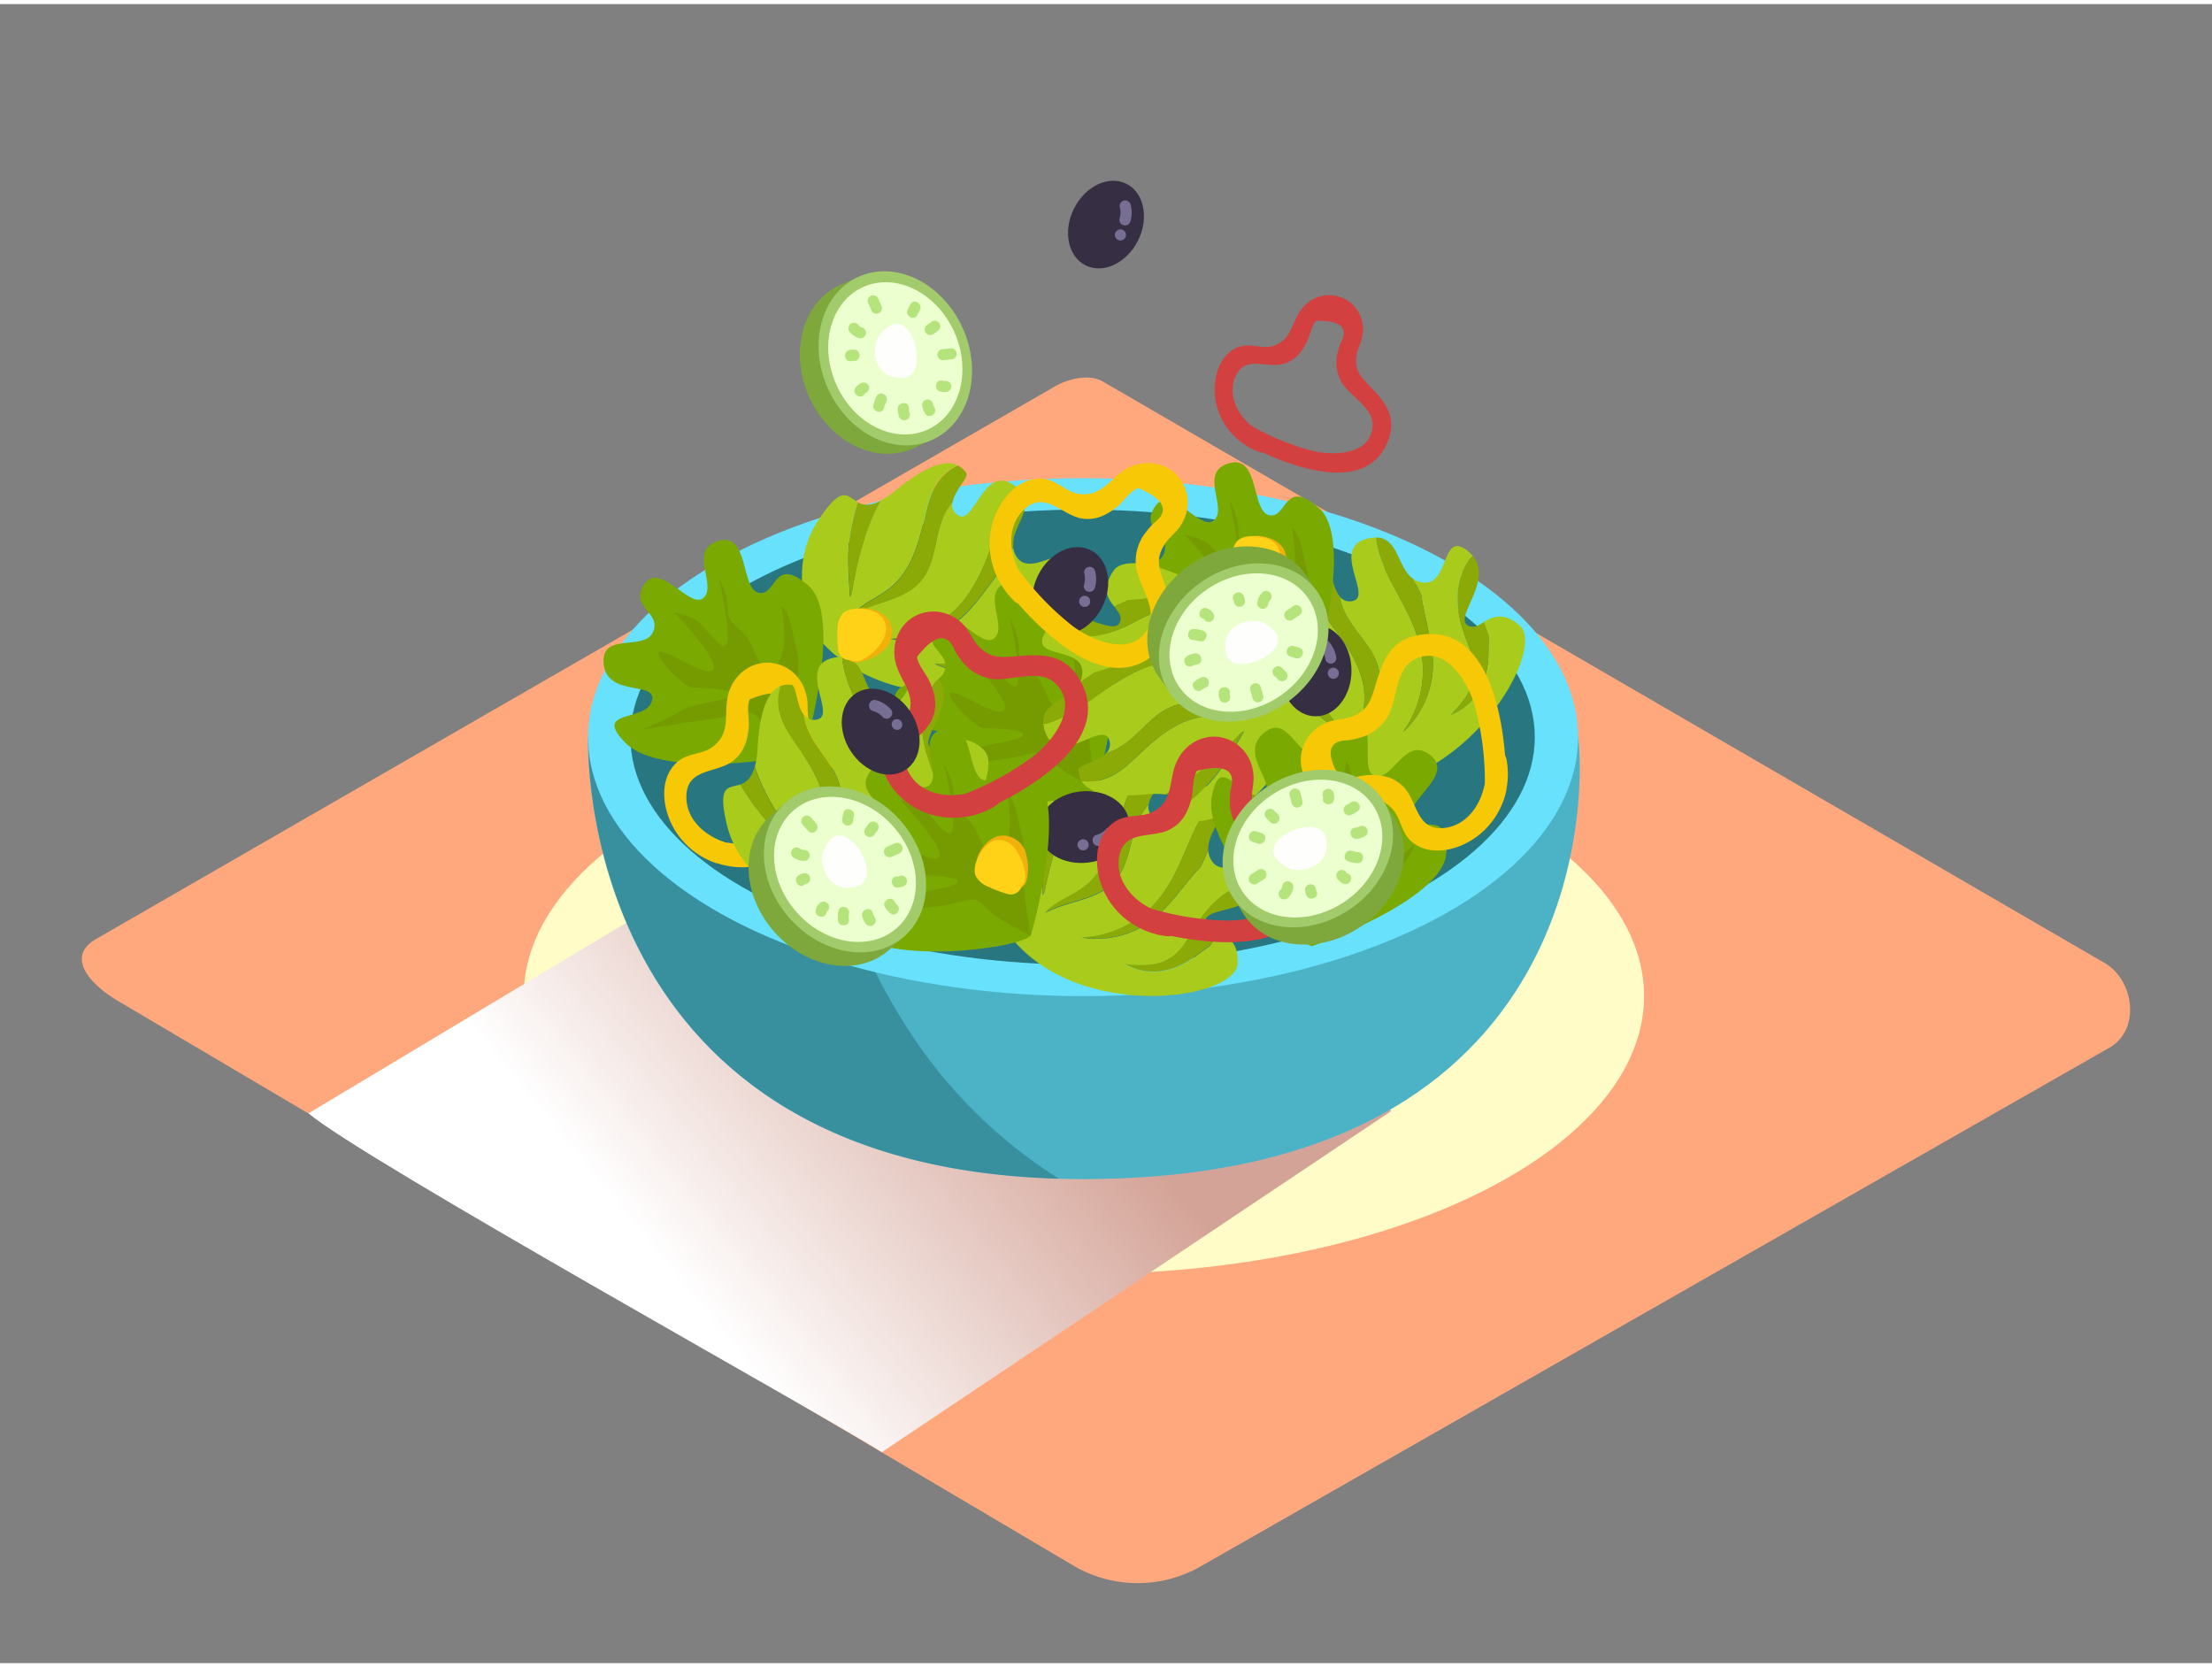 <svg xmlns="http://www.w3.org/2000/svg" xmlns:xlink="http://www.w3.org/1999/xlink" viewBox="0 0 400 300" width="406" height="306" class="illustration styles_illustrationTablet__1DWOa"><rect x="0" y="0" width="400" height="300" fill="#808080" stroke="none"/><defs><linearGradient id="linear-gradient" x1="182.47" y1="176.95" x2="119.91" y2="227.97" gradientUnits="userSpaceOnUse"><stop offset="0" stop-color="#d4a397"></stop><stop offset="1" stop-color="#fff"></stop></linearGradient></defs><title>PP</title><g style="isolation: isolate;"><g id="Layer_2" data-name="Layer 2"><path d="M194.51,282.6,22,180.65c-5.49-3.08-10.2-8.15-4.85-11.46L190.29,69.41c2.6-1.61,6.54-2.66,9.18-1.13L380.54,173.37c5.49,3.19,6.48,12.1,1,15.29L217.25,282.43A22.94,22.94,0,0,1,194.51,282.6Z" fill="#ffa87d"></path><ellipse cx="196" cy="179.4" rx="101.3" ry="50.22" fill="#fffcc7"></ellipse><path d="M154.46,162.26,131.79,155l-76,45.58c9.47,8.15,93.08,54.54,103.67,61.27l92.12-61.68C250.47,197.6,156,164.68,154.46,162.26Z" fill="url(#linear-gradient)" style="mix-blend-mode: multiply;"></path><ellipse cx="158.52" cy="65.58" rx="13.36" ry="16.18" transform="translate(-12.95 70.96) rotate(-24.27)" fill="#7ea83b"></ellipse><polyline points="150.91 51.32 155.73 49.1 169.52 78.31 164.08 80.76" fill="#7ea83b"></polyline><ellipse cx="161.9" cy="64.06" rx="13.36" ry="16.18" transform="translate(-12.02 72.21) rotate(-24.27)" fill="#a2cb6b"></ellipse><ellipse cx="161.9" cy="64.06" rx="11.68" ry="14.15" transform="translate(-12.02 72.21) rotate(-24.27)" fill="#ecffcf"></ellipse><path d="M159.35,54.48l-.58-1.32a1,1,0,0,0-1.37-.36,1,1,0,0,0-.36,1.37l.58,1.32a1,1,0,0,0,1.37.36A1,1,0,0,0,159.35,54.48Z" fill="#b5e47c"></path><path d="M155.86,58.47a1,1,0,0,1-.57-.35,1,1,0,0,0-1.37-.36,1,1,0,0,0-.36,1.37,3.23,3.23,0,0,0,1.77,1.27A1,1,0,0,0,155.86,58.47Z" fill="#b5e47c"></path><path d="M154.44,62.49a2.27,2.27,0,0,0-.93.11c-1.22.4-.7,2.33.53,1.93a.66.66,0,0,1,.4,0,1,1,0,0,0,1-1A1,1,0,0,0,154.44,62.49Z" fill="#b5e47c"></path><path d="M157.14,69.17a1,1,0,0,0-1.23-.7,2.28,2.28,0,0,0-1.26,1c-.61,1.13,1.11,2.14,1.73,1,0-.09.05-.11.05-.12h0A1,1,0,0,0,157.14,69.17Z" fill="#b5e47c"></path><path d="M158.53,70.91a6.74,6.74,0,0,0-.59,1.56c-.3,1.25,1.63,1.79,1.93.53a4.56,4.56,0,0,1,.39-1.08C160.85,70.78,159.12,69.77,158.53,70.91Z" fill="#b5e47c"></path><path d="M164.49,74a2.06,2.06,0,0,1-.13-.89c.08-1.29-1.92-1.28-2,0a3.57,3.57,0,0,0,.2,1.42,1,1,0,0,0,1.23.7A1,1,0,0,0,164.49,74Z" fill="#b5e47c"></path><path d="M169,73a3.26,3.26,0,0,1-.29-.76,1,1,0,0,0-1.93.53,5.47,5.47,0,0,0,.49,1.24C167.87,75.13,169.6,74.12,169,73Z" fill="#b5e47c"></path><path d="M172,68.87a1,1,0,0,0-1.23-.7.75.75,0,0,1-.29-.06c-1.23-.39-1.75,1.54-.53,1.93a2.77,2.77,0,0,0,1.35.06A1,1,0,0,0,172,68.87Z" fill="#b5e47c"></path><path d="M172,62.24l-1.49.16a1,1,0,0,0-1,1,1,1,0,0,0,1,1l1.49-.16a1,1,0,0,0,1-1A1,1,0,0,0,172,62.24Z" fill="#b5e47c"></path><path d="M169.9,57.76a1,1,0,0,0-1.37-.36l-.81.59a1,1,0,0,0-.36,1.37,1,1,0,0,0,1.37.36l.81-.59A1,1,0,0,0,169.9,57.76Z" fill="#b5e47c"></path><path d="M164.62,54.3l-.47.92c-.59,1.14,1.14,2.16,1.73,1l.47-.92C166.93,54.17,165.21,53.16,164.62,54.3Z" fill="#b5e47c"></path><path d="M165.17,60.69c-.52-1.27-1.43-2.76-3-2.86a2.17,2.17,0,0,0-1.83.81l-.14.06a2.07,2.07,0,0,0-.68.66c-1.17.89-1.43,3-1.24,4.24a4.59,4.59,0,0,0,2.93,3.77,2,2,0,0,0,.68.06,4,4,0,0,0,.5.12C166.41,68.14,166.15,63.09,165.17,60.69Z" fill="#fefffd"></path><path d="M106.34,132.56s-3.16,79.91,89.51,79.91c93.28,0,90.67-72.37,89.51-79.91S106.34,132.56,106.34,132.56Z" fill="#68e1fd"></path><path d="M106.34,132.56s-3.16,79.91,89.51,79.91c93.28,0,90.67-72.37,89.51-79.91S106.34,132.56,106.34,132.56Z" fill="#093e3e" opacity="0.29"></path><path d="M164.51,185.86c-10.73-16.36-16.44-35.44-19-54.74-22.8.76-39.13,1.45-39.13,1.45s-3.05,77.36,85.12,79.84A88.47,88.47,0,0,1,164.51,185.86Z" fill="#093e3e" opacity="0.29"></path><ellipse cx="195.85" cy="132.56" rx="89.51" ry="46.83" fill="#68e1fd"></ellipse><ellipse cx="195.77" cy="132.56" rx="81.77" ry="41.15" fill="#093e3e" opacity="0.66"></ellipse><path d="M182,117.11c-4,3.4-8.63,4.38-13,2.18,2.55.19,5.27.17,7.5-1,2.88-1.56,3.93-4.73,5.57-7.32,2.45-3.88,5.71-6.91,10.44-7.33a2.14,2.14,0,0,1,.86.09,5.76,5.76,0,0,0,.1-1c0-6.84-7,1.56-9.71-2.91a3.93,3.93,0,0,1-.55-1.61c-.42,1-.82,2-1.22,3-2.21,2.5-4,5.37-6.33,8a16.66,16.66,0,0,1-14.7,5.67A19,19,0,0,0,176,105.29c3.27-5.35,4.12-11.68,8.13-16.64a2.11,2.11,0,0,1,.54-.47A6.27,6.27,0,0,0,183.36,87c-5.62-4-7.21,7.73-10.25,5.34a2.23,2.23,0,0,1-.88-2.3,12,12,0,0,0-1,1.37c-2.06,3.46-1.81,7.57-3.55,11.1-2.63,5.31-8.89,5.16-13.44,7.87,1.9-2.3,4.66-3.06,7-5.08,3.09-2.67,4.53-6.66,5.49-10.51.8-3.2,1.23-6.64,3.48-9.21a9.56,9.56,0,0,1,2.94-2.2c-1.64-.79-4.81-.66-11.07,4.47a16.09,16.09,0,0,1-2.86,1.94c-2.82,5-4.31,11.26-5.17,16.49a2.08,2.08,0,0,1-.37.9c-.16-3.64-.57-7.28,0-10.91a41.58,41.58,0,0,1,1.43-6.23c-1.94-1.05-2.72-3.16-6.86,2.87-7,10.12-.46,21.51-.46,21.51,12.74,15.67,41.66,10.45,41.64,3.77,0-4-2-4.72-3.73-5.3-.49.78-.95,1.59-1.42,2.4C183.55,115.87,182.81,116.46,182,117.11Z" fill="#a9cb1c"></path><path d="M166.76,94.85c-1,3.85-2.4,7.84-5.49,10.51-2.34,2-5.09,2.78-7,5.08,4.54-2.71,10.81-2.56,13.44-7.87,1.74-3.52,1.5-7.63,3.55-11.1a12,12,0,0,1,1-1.37c.37-2.17,3-4.56,2.48-5.29a4.06,4.06,0,0,0-1.53-1.38,9.56,9.56,0,0,0-2.94,2.2C168,88.21,167.56,91.64,166.76,94.85Z" fill="#8baa07"></path><path d="M176,105.29A19,19,0,0,1,161,114.71a16.66,16.66,0,0,0,14.7-5.67c2.31-2.59,4.11-5.45,6.33-8,.4-1,.8-2,1.22-3-.38-3.46,3.91-6.78,1.34-9.94a2.11,2.11,0,0,0-.54.47C180.07,93.62,179.22,99.95,176,105.29Z" fill="#8baa07"></path><path d="M183.3,111c-.41-2.78,9.06-1.69,10.12-7.35a2.14,2.14,0,0,0-.86-.09c-4.72.41-8,3.45-10.44,7.33-1.64,2.6-2.69,5.76-5.57,7.32-2.23,1.21-4.94,1.23-7.5,1,4.36,2.2,9,1.21,13-2.18.77-.65,1.51-1.24,2.25-1.76.47-.81.93-1.62,1.42-2.4C184.53,112.55,183.48,112.24,183.3,111Z" fill="#8baa07"></path><path d="M153.71,107.23a2.08,2.08,0,0,0,.37-.9c.86-5.22,2.35-11.47,5.17-16.49-2,1-3.2.75-4.13.25a41.58,41.58,0,0,0-1.43,6.23C153.14,99.95,153.55,103.58,153.71,107.23Z" fill="#8baa07"></path><path d="M145.6,134.57s7-23.79.59-29.41-5.71,2-9,1.29-1.68-11-7.26-9.39-.22,8-2.68,10.28-7.81-6.69-10.71-2.45,3.12,5,1.56,8.63-9.59-.15-8.93,5.87,9.82,2.9,8.7,6.69-10.93,1.34-4.69,7.59S142.93,137,145.6,134.57Z" fill="#7aa901"></path><path d="M145.6,134.57s-1.75-9.48-1.35-13.15-.26-4.4-.91-7.9-2-5-2-4.58,1.56,7.78-.89,10.45-3.57-1.65-4.91-4.17-4.14-3.09-3.92-5.74-1.66-5.75-1.66-5.75,2,8.66,1.56,11.49-3.57-2.14-5.13-3.45a11,11,0,0,0-4.46-1.75s8.17,8.48,7.1,10.26-7.55-3.12-9.55-3.12,4.24,6.47,5.8,6.47,7.87.22,7.06,1.34-7,1.34-9.36,2.9a48.34,48.34,0,0,1-7.07,3.35s8.4-1.34,13.12-2,6.53-2.23,8.2,0S145.6,134.57,145.6,134.57Z" fill="#759b00"></path><path d="M269.16,117.21c0,5.27-2.28,9.41-6.78,11.28,1.81-1.82,3.55-3.89,4.08-6.37.69-3.21-1-6.06-1.94-9-1.35-4.38-1.54-8.84,1.22-12.69a2.14,2.14,0,0,1,.63-.59,5.76,5.76,0,0,0-.72-.75c-5.18-4.48-3.39,6.36-8.52,5.48a3.93,3.93,0,0,1-1.58-.63c.47,1,1,1.9,1.45,2.85.46,3.31,1.46,6.54,1.93,10a16.66,16.66,0,0,1-5.24,14.85,19,19,0,0,0,2.54-17.46c-1.93-6-6.2-10.72-7.36-17a2.11,2.11,0,0,1,0-.71,6.27,6.27,0,0,0-1.69.21c-6.67,1.69,1.18,10.5-2.6,11.26a2.23,2.23,0,0,1-2.32-.82,12,12,0,0,0,.41,1.63c1.3,3.82,4.58,6.3,6.12,9.91,2.33,5.45-1.86,10.11-2.75,15.33-.51-2.94.7-5.53.69-8.62,0-4.09-2.11-7.77-4.42-11-1.92-2.69-4.25-5.25-4.74-8.64a9.56,9.56,0,0,1,.24-3.66c-1.67.73-3.63,3.22-3.8,11.32a16.09,16.09,0,0,1-.38,3.44c2,5.4,5.75,10.6,9.16,14.65a2.08,2.08,0,0,1,.44.86c-2.87-2.25-5.9-4.3-8.3-7.08a41.58,41.58,0,0,1-3.8-5.13c-2.06.79-4.17,0-2.28,7.08,3.17,11.86,16,14.34,16,14.34,20.19.51,35-24.87,29.93-29.19-3-2.56-4.89-1.54-6.45-.61.28.88.59,1.76.9,2.64C269.2,115.26,269.17,116.21,269.16,117.21Z" fill="#a9cb1c"></path><path d="M242.31,114.35c2.31,3.23,4.4,6.92,4.42,11,0,3.09-1.2,5.68-.69,8.62.89-5.21,5.08-9.88,2.75-15.33-1.54-3.61-4.83-6.1-6.12-9.91a12,12,0,0,1-.41-1.63c-1.41-1.69-1.5-5.26-2.4-5.32a4.06,4.06,0,0,0-2,.27,9.56,9.56,0,0,0-.24,3.66C238.07,109.1,240.4,111.66,242.31,114.35Z" fill="#8baa07"></path><path d="M256.23,114.16a19,19,0,0,1-2.54,17.46,16.66,16.66,0,0,0,5.24-14.85c-.47-3.44-1.47-6.67-1.93-10-.49-.95-1-1.89-1.45-2.85-2.88-2-2.61-7.38-6.68-7.48a2.11,2.11,0,0,0,0,.71C250,103.44,254.29,108.2,256.23,114.16Z" fill="#8baa07"></path><path d="M265.37,112.31c-2.38-1.49,4.61-8,1-12.47a2.14,2.14,0,0,0-.63.59c-2.75,3.86-2.57,8.31-1.22,12.69.91,2.94,2.63,5.79,1.94,9-.53,2.48-2.28,4.56-4.08,6.37,4.5-1.88,6.74-6,6.78-11.28,0-1,0-1.95.13-2.85-.31-.88-.63-1.76-.9-2.64C267.32,112.36,266.4,113,265.37,112.31Z" fill="#8baa07"></path><path d="M243.24,132.32a2.08,2.08,0,0,0-.44-.86c-3.41-4.05-7.19-9.24-9.16-14.65-.52,2.16-1.5,2.92-2.5,3.3a41.58,41.58,0,0,0,3.8,5.13C237.34,128,240.37,130.07,243.24,132.32Z" fill="#8baa07"></path><path d="M237.92,120.54s7-23.79.59-29.41-5.71,2-9,1.29-1.68-11-7.26-9.39-.22,8-2.68,10.28-7.81-6.69-10.71-2.45,3.12,5,1.56,8.63-9.59-.15-8.93,5.87,9.82,2.9,8.7,6.69-10.93,1.34-4.69,7.59S235.26,123,237.92,120.54Z" fill="#7aa901"></path><path d="M237.92,120.54s-1.75-9.48-1.35-13.15-.26-4.4-.91-7.9-2-5-2-4.58,1.56,7.78-.89,10.45-3.57-1.65-4.91-4.17-4.14-3.09-3.92-5.74-1.66-5.75-1.66-5.75,2,8.66,1.56,11.49-3.57-2.14-5.13-3.45A11,11,0,0,0,214.26,96s8.17,8.48,7.1,10.26-7.55-3.12-9.55-3.12,4.24,6.47,5.8,6.47,7.87.22,7.06,1.34-7,1.34-9.36,2.9a48.34,48.34,0,0,1-7.07,3.35s8.4-1.34,13.12-2,6.53-2.23,8.2,0S237.92,120.54,237.92,120.54Z" fill="#759b00"></path><path d="M216.55,171.94c-4.16,3.25-8.78,4.06-13.05,1.7,2.55.29,5.26.36,7.53-.76,2.94-1.45,4.1-4.58,5.84-7.11,2.59-3.78,6-6.7,10.7-6.94a2.14,2.14,0,0,1,.86.13,5.76,5.76,0,0,0,.14-1c.29-6.84-7.1,1.3-9.59-3.27a3.93,3.93,0,0,1-.49-1.63c-.46,1-.89,1.93-1.33,2.91-2.3,2.42-4.22,5.21-6.62,7.72a16.66,16.66,0,0,1-14.89,5.12,19,19,0,0,0,15.25-8.86c3.47-5.22,4.54-11.52,8.74-16.32a2.11,2.11,0,0,1,.55-.45,6.27,6.27,0,0,0-1.22-1.19c-5.47-4.18-7.49,7.45-10.44,5a2.23,2.23,0,0,1-.8-2.33,12,12,0,0,0-1,1.33c-2.18,3.39-2.09,7.5-4,11-2.82,5.21-9.08,4.83-13.72,7.37,2-2.23,4.77-2.89,7.18-4.82,3.19-2.55,4.78-6.48,5.88-10.3.91-3.17,1.47-6.59,3.82-9.08a9.56,9.56,0,0,1,3-2.09c-1.61-.85-4.78-.84-11.23,4.06a16.09,16.09,0,0,1-2.93,1.83c-3,4.91-4.72,11.09-5.78,16.28a2.08,2.08,0,0,1-.4.88c0-3.65-.3-7.29.39-10.9a41.58,41.58,0,0,1,1.66-6.17c-1.9-1.12-2.6-3.26-7,2.61-7.32,9.85-1.26,21.48-1.26,21.48,12.15,16.13,41.25,12,41.47,5.31.13-4-1.83-4.79-3.53-5.43-.51.76-1,1.56-1.51,2.35C218.11,170.76,217.34,171.32,216.55,171.94Z" fill="#a9cb1c"></path><path d="M202.11,149.13c-1.1,3.82-2.69,7.75-5.88,10.3-2.41,1.93-5.19,2.59-7.18,4.82,4.64-2.54,10.9-2.16,13.72-7.37,1.87-3.46,1.78-7.57,4-11a12,12,0,0,1,1-1.33c.45-2.15,3.19-4.44,2.67-5.19a4.06,4.06,0,0,0-1.48-1.43,9.56,9.56,0,0,0-3,2.09C203.58,142.54,203,146,202.11,149.13Z" fill="#8baa07"></path><path d="M210.9,159.9a19,19,0,0,1-15.25,8.86,16.66,16.66,0,0,0,14.89-5.12c2.4-2.5,4.31-5.3,6.62-7.72.44-1,.87-1.94,1.33-2.91-.25-3.47,4.16-6.63,1.71-9.88a2.11,2.11,0,0,0-.55.45C215.45,148.39,214.37,154.68,210.9,159.9Z" fill="#8baa07"></path><path d="M218,165.92c-.31-2.79,9.12-1.35,10.39-7a2.14,2.14,0,0,0-.86-.13c-4.73.24-8.11,3.15-10.7,6.94-1.74,2.54-2.9,5.66-5.84,7.11-2.27,1.12-5,1-7.53.76,4.27,2.36,8.9,1.54,13.05-1.7.79-.62,1.55-1.18,2.32-1.67.5-.79,1-1.59,1.51-2.35C219.21,167.47,218.17,167.13,218,165.92Z" fill="#8baa07"></path><path d="M188.6,161a2.08,2.08,0,0,0,.4-.88c1.05-5.19,2.77-11.37,5.78-16.28-2,.93-3.22.64-4.14.09a41.58,41.58,0,0,0-1.66,6.17C188.31,153.72,188.58,157.37,188.6,161Z" fill="#8baa07"></path><path d="M198.21,141.87s7-23.79.59-29.41-5.71,2-9,1.29-1.68-11-7.26-9.39-.22,8-2.68,10.28-7.81-6.69-10.71-2.45,3.12,5,1.56,8.63-9.59-.15-8.93,5.87,9.82,2.9,8.7,6.69-10.93,1.34-4.69,7.59S195.54,144.32,198.21,141.87Z" fill="#7aa901"></path><path d="M198.21,141.87s-1.75-9.48-1.35-13.15-.26-4.4-.91-7.9-2-5-2-4.58,1.56,7.78-.89,10.45-3.57-1.65-4.91-4.17-4.14-3.09-3.92-5.74-1.66-5.75-1.66-5.75,2,8.66,1.56,11.49-3.57-2.14-5.13-3.45a11,11,0,0,0-4.46-1.75s8.17,8.48,7.1,10.26-7.55-3.12-9.55-3.12,4.24,6.47,5.8,6.47,7.87.22,7.06,1.34-7,1.34-9.36,2.9a48.34,48.34,0,0,1-7.07,3.35s8.4-1.34,13.12-2,6.53-2.23,8.2,0S198.21,141.87,198.21,141.87Z" fill="#759b00"></path><path d="M206.86,107.54c5.24-.59,9.61,1.15,12,5.39-2-1.58-4.29-3.07-6.81-3.3-3.26-.3-5.89,1.75-8.7,3-4.19,1.86-8.59,2.57-12.75.3a2.14,2.14,0,0,1-.66-.56,5.76,5.76,0,0,0-.66.81c-3.83,5.67,6.72,2.61,6.45,7.81a3.93,3.93,0,0,1-.44,1.64c.89-.58,1.77-1.18,2.66-1.78,3.23-.85,6.32-2.23,9.68-3.1A16.66,16.66,0,0,1,223,121.2a19,19,0,0,0-17.63-.45c-5.69,2.63-9.91,7.42-16,9.32a2.11,2.11,0,0,1-.7.09,6.27,6.27,0,0,0,.41,1.65c2.47,6.43,10.29-2.42,11.49,1.25a2.23,2.23,0,0,1-.54,2.4,12,12,0,0,0,1.57-.6c3.63-1.74,5.71-5.29,9.12-7.25,5.14-3,10.26.65,15.55.91-2.86.86-5.58,0-8.64.34-4.05.5-7.47,3-10.41,5.69-2.44,2.22-4.71,4.84-8,5.73a9.56,9.56,0,0,1-3.66.2c.93,1.57,3.63,3.22,11.69,2.43a16.09,16.09,0,0,1,3.46,0c5.13-2.6,9.84-7,13.46-10.84a2.08,2.08,0,0,1,.81-.54c-1.89,3.12-3.57,6.37-6,9.08a41.58,41.58,0,0,1-4.64,4.38c1,2,.51,4.14,7.3,1.43,11.4-4.55,12.33-17.63,12.33-17.63C232,108.64,205,96.92,201.34,102.49c-2.19,3.3-1,5,.16,6.47.84-.38,1.67-.8,2.51-1.21C204.92,107.73,205.86,107.65,206.86,107.54Z" fill="#a9cb1c"></path><path d="M207.21,134.54c2.94-2.67,6.35-5.19,10.41-5.69,3.06-.38,5.78.52,8.64-.34-5.28-.27-10.41-3.87-15.55-.91-3.41,2-5.48,5.51-9.12,7.25a12,12,0,0,1-1.57.6c-1.51,1.6-5,2.11-5,3a4.06,4.06,0,0,0,.51,2,9.56,9.56,0,0,0,3.66-.2C202.5,139.38,204.76,136.76,207.21,134.54Z" fill="#8baa07"></path><path d="M205.37,120.75a19,19,0,0,1,17.63.45,16.66,16.66,0,0,0-15.37-3.45c-3.36.87-6.45,2.25-9.68,3.1-.88.6-1.76,1.2-2.66,1.78-1.61,3.09-7,3.47-6.63,7.52a2.11,2.11,0,0,0,.7-.09C195.46,128.17,199.67,123.38,205.37,120.75Z" fill="#8baa07"></path><path d="M202.45,111.88c-1.2,2.54-8.47-3.63-12.5.49a2.14,2.14,0,0,0,.66.56c4.16,2.28,8.56,1.56,12.75-.3,2.81-1.25,5.44-3.3,8.7-3,2.52.23,4.79,1.72,6.81,3.3-2.4-4.25-6.77-6-12-5.39-1,.11-1.94.19-2.85.21-.84.41-1.68.83-2.51,1.21C202.26,110,203,110.79,202.45,111.88Z" fill="#8baa07"></path><path d="M224.94,131.49a2.08,2.08,0,0,0-.81.54c-3.62,3.87-8.32,8.23-13.46,10.84,2.21.26,3.08,1.15,3.57,2.09a41.58,41.58,0,0,0,4.64-4.38C221.36,137.86,223,134.61,224.94,131.49Z" fill="#8baa07"></path><path d="M237.26,170.35s23.42-8.15,24.26-16.63-4.92-3.51-6.27-6.53,7.93-7.75,3.41-11.37-6.67,4.5-9.92,3.8.9-10.25-4.24-10.14-2.24,5.44-6.11,6.29-5.46-7.89-10-3.84,3.35,9.67-.38,11-7.45-8.11-8.9.6S233.71,169.61,237.26,170.35Z" fill="#7aa901"></path><path d="M237.26,170.35s6.69-6.94,9.91-8.75,3.43-2.77,5.89-5.34,2.9-4.52,2.57-4.28-5.42,5.79-9,5.36-.74-3.86.54-6.42.11-5.17,2.39-6.53,3.71-4.69,3.71-4.69-5.87,6.67-8.44,8-.33-4.15-.18-6.18a11,11,0,0,0-1.17-4.65s-2.14,11.58-4.22,11.75-1.85-8-3-9.59-2.79,7.21-1.89,8.48,4.4,6.53,3,6.52-5.15-4.9-7.81-5.93a48.34,48.34,0,0,1-6.84-3.8s6,6.05,9.27,9.51,5.62,4,4.77,6.67S237.26,170.35,237.26,170.35Z" fill="#759b00"></path><ellipse cx="237.92" cy="120.54" rx="6.47" ry="8.25" fill="#362f44"></ellipse><path d="M241.61,118a5.54,5.54,0,0,0-1.35-2.74,1,1,0,1,0-1.41,1.41,3.64,3.64,0,0,1,.84,1.86,1,1,0,0,0,1.23.7A1,1,0,0,0,241.61,118Z" fill="#776f93"></path><path d="M241.11,120a1,1,0,0,0,0,2A1,1,0,0,0,241.11,120Z" fill="#776f93"></path><ellipse cx="196" cy="148.81" rx="8.25" ry="6.47" transform="translate(-16.09 24) rotate(-6.73)" fill="#362f44"></ellipse><path d="M198.95,152.16a5.54,5.54,0,0,0,2.56-1.66,1,1,0,0,0-1.57-1.24,3.64,3.64,0,0,1-1.75,1,1,1,0,0,0-.55,1.3A1,1,0,0,0,198.95,152.16Z" fill="#776f93"></path><path d="M196.86,151.91a1,1,0,0,0-2,.23A1,1,0,0,0,196.86,151.91Z" fill="#776f93"></path><ellipse cx="193.53" cy="106.12" rx="8.25" ry="6.47" transform="translate(11.84 231.43) rotate(-63.33)" fill="#362f44"></ellipse><path d="M198,105.5a5.54,5.54,0,0,0,0-3.06,1,1,0,1,0-1.9.63,3.64,3.64,0,0,1-.09,2,1,1,0,0,0,.79,1.18A1,1,0,0,0,198,105.5Z" fill="#776f93"></path><path d="M196.59,107.11a1,1,0,0,0-.9,1.79A1,1,0,0,0,196.59,107.11Z" fill="#776f93"></path><path d="M159.26,142.83c-.38-4.95-4.09-6.78-8.12-8.58-2.57-1.15-4.24-2-4.92-5-.32-1.44,0-3-.45-4.42a7.41,7.41,0,0,0-3.89-5c-4.24-2.07-8.89.42-10.15,4.84-1,3.52.67,7.06-2.94,9.7-1.83,1.34-4.5,1.06-6.33,2.69-3.45,3.07-2.64,8.58-.51,12.17a14,14,0,0,0,7.58,6.12l.14,0a14.63,14.63,0,0,0,5.22.73,2.08,2.08,0,0,0,.73-.17C145.73,156.42,160.18,154.81,159.26,142.83Zm-13.63,8.77a51.55,51.55,0,0,1-14.4,0c-3.78-1.16-7.23-4.23-7.11-8.43.15-5,5.37-4.07,8.27-6.2,2.11-1.55,2.79-3.72,3-6.23.14-1.54-.43-3.62.18-5q7.18-3,6.53,2.36a13,13,0,0,0,.15,1.93,8.49,8.49,0,0,0,3,5.64c2.84,2.28,8.56,2.47,9.81,6.41C156.92,147.83,149.83,150.88,145.63,151.6Z" fill="#f7c806"></path><path d="M172,139.51c-.22,5.27-2.59,9.32-7.16,11.05,1.87-1.75,3.68-3.77,4.3-6.23.8-3.18-.83-6.09-1.64-9.06-1.2-4.42-1.24-8.88,1.64-12.65a2.14,2.14,0,0,1,.65-.57,5.76,5.76,0,0,0-.7-.78c-5-4.65-3.61,6.25-8.7,5.19a3.93,3.93,0,0,1-1.56-.69c.44,1,.9,1.93,1.35,2.89.35,3.32,1.24,6.59,1.6,10A16.66,16.66,0,0,1,156,153.39,19,19,0,0,0,159.14,136c-1.73-6-5.83-10.92-6.78-17.23a2.11,2.11,0,0,1,0-.71,6.27,6.27,0,0,0-1.69.16c-6.73,1.46.83,10.53-3,11.17a2.23,2.23,0,0,1-2.29-.9,12,12,0,0,0,.36,1.64c1.17,3.86,4.36,6.45,5.78,10.11,2.14,5.53-2.2,10-3.26,15.23-.41-3,.89-5.51,1-8.59.12-4.08-1.85-7.84-4-11.15-1.82-2.75-4.07-5.39-4.45-8.79a9.56,9.56,0,0,1,.36-3.65c-1.69.68-3.73,3.1-4.17,11.18a16.09,16.09,0,0,1-.5,3.42c1.79,5.47,5.4,10.78,8.67,14.95a2.08,2.08,0,0,1,.41.88c-2.79-2.34-5.75-4.5-8.06-7.35a41.58,41.58,0,0,1-3.63-5.26c-2.09.72-4.17-.13-2.52,7,2.77,12,15.56,14.87,15.56,14.87,20.16,1.18,35.84-23.68,30.9-28.17-2.93-2.66-4.84-1.71-6.42-.83.25.89.54,1.77.82,2.67C172.07,137.56,172,138.51,172,139.51Z" fill="#a9cb1c"></path><path d="M145.23,135.75c2.2,3.31,4.16,7.07,4,11.15-.09,3.09-1.39,5.63-1,8.59,1.07-5.18,5.41-9.7,3.26-15.23-1.42-3.66-4.62-6.26-5.78-10.11a12,12,0,0,1-.36-1.64c-1.35-1.74-1.32-5.31-2.22-5.4a4.06,4.06,0,0,0-2,.2,9.56,9.56,0,0,0-.36,3.65C141.16,130.36,143.4,133,145.23,135.75Z" fill="#8baa07"></path><path d="M159.14,136A19,19,0,0,1,156,153.39a16.66,16.66,0,0,0,5.74-14.67c-.35-3.45-1.24-6.72-1.6-10-.46-1-.92-1.92-1.35-2.89-2.81-2.06-2.36-7.46-6.43-7.7a2.11,2.11,0,0,0,0,.71C153.31,125.11,157.41,130,159.14,136Z" fill="#8baa07"></path><path d="M168.34,134.49c-2.32-1.57,4.87-7.82,1.41-12.43a2.14,2.14,0,0,0-.65.57c-2.88,3.76-2.85,8.22-1.64,12.65.81,3,2.43,5.87,1.64,9.06-.61,2.46-2.43,4.48-4.3,6.23,4.56-1.73,6.94-5.78,7.16-11.05,0-1,.11-1.95.22-2.85-.28-.89-.57-1.78-.82-2.67C170.28,134.6,169.35,135.17,168.34,134.49Z" fill="#8baa07"></path><path d="M145.55,153.74a2.08,2.08,0,0,0-.41-.88c-3.27-4.16-6.87-9.48-8.67-14.95-.6,2.14-1.6,2.87-2.61,3.21a41.58,41.58,0,0,0,3.63,5.26C139.79,149.24,142.75,151.39,145.55,153.74Z" fill="#8baa07"></path><path d="M186.4,168.46s7-23.79.59-29.41-5.71,2-9,1.29-1.68-11-7.26-9.39-.22,8-2.68,10.28-7.81-6.69-10.71-2.45,3.12,5,1.56,8.63-9.59-.15-8.93,5.87,9.82,2.9,8.7,6.69-10.93,1.34-4.69,7.59S183.74,170.92,186.4,168.46Z" fill="#7aa901"></path><path d="M186.4,168.46s-1.75-9.48-1.35-13.15-.26-4.4-.91-7.9-2-5-2-4.58,1.56,7.78-.89,10.45-3.57-1.65-4.91-4.17-4.14-3.09-3.92-5.74-1.66-5.75-1.66-5.75,2,8.66,1.56,11.49-3.57-2.14-5.13-3.45a11,11,0,0,0-4.46-1.75s8.17,8.48,7.1,10.26-7.55-3.12-9.55-3.12,4.24,6.47,5.8,6.47,7.87.22,7.06,1.34-7,1.34-9.36,2.9a48.34,48.34,0,0,1-7.07,3.35s8.4-1.34,13.12-2,6.53-2.23,8.2,0S186.4,168.46,186.4,168.46Z" fill="#759b00"></path><path d="M256.12,114.19c-4.86,1-6.19,4.94-7.45,9.17-.81,2.7-1.42,4.47-4.34,5.53-1.39.5-3,.44-4.32,1a7.41,7.41,0,0,0-4.4,4.51c-1.49,4.47,1.58,8.76,6.12,9.43,3.62.54,6.91-1.58,10,1.65,1.57,1.64,1.63,4.32,3.49,5.93,3.49,3,8.85,1.5,12.13-1.09a14,14,0,0,0,5.08-8.31s0-.09,0-.14a14.63,14.63,0,0,0,0-5.27,2.08,2.08,0,0,0-.26-.71C271.36,125.82,267.88,111.71,256.12,114.19Zm10.47,12.37a51.55,51.55,0,0,1,1.92,14.28c-.66,3.9-3.25,7.72-7.43,8.15-4.95.5-4.74-4.79-7.23-7.39-1.81-1.89-4-2.28-6.56-2.17-1.54.07-3.53.9-5,.47q-3.93-6.73,1.49-6.78a13,13,0,0,0,1.9-.4,8.49,8.49,0,0,0,5.2-3.75c1.89-3.11,1.33-8.81,5.08-10.56C261.38,115.85,265.34,122.48,266.59,126.56Z" fill="#f7c806"></path><path d="M209.94,116.36c3.3-3.71,2-7.65.55-11.81-1-2.65-1.51-4.44.21-7,.82-1.23,2.12-2.1,2.87-3.39a7.41,7.41,0,0,0,.87-6.24c-1.45-4.49-6.47-6.11-10.53-4-3.23,1.72-4.62,5.38-9,4.61-2.24-.39-3.88-2.51-6.33-2.7-4.6-.36-8,4.05-9.12,8.08a14,14,0,0,0,.85,9.7l.06.13a14.63,14.63,0,0,0,3.1,4.26,2.08,2.08,0,0,0,.63.41C190.77,116,201.95,125.33,209.94,116.36Zm-15.77-3.74a51.55,51.55,0,0,1-10-10.35c-1.79-3.53-2-8.14,1.15-11C189,88,192,92.34,195.51,93c2.58.45,4.61-.57,6.57-2.15,1.2-1,2.31-2.82,3.75-3.35q7.16,3.08,2.83,6.34a13,13,0,0,0-1.28,1.45,8.49,8.49,0,0,0-2,6.1c.33,3.63,4.16,7.88,2.18,11.52C204.72,118.14,197.61,115.15,194.18,112.61Z" fill="#f7c806"></path><path d="M237.19,159.18c.39-4.95-3-7.33-6.7-9.74-2.36-1.54-3.88-2.62-4.08-5.73-.09-1.47.42-3,.24-4.44a7.41,7.41,0,0,0-3.08-5.5c-3.87-2.7-8.85-1-10.78,3.21-1.54,3.32-.43,7.08-4.41,9.13-2,1-4.61.35-6.67,1.67-3.88,2.49-3.94,8.07-2.39,11.95a14,14,0,0,0,6.54,7.22l.13.07a14.63,14.63,0,0,0,5,1.53,2.08,2.08,0,0,0,.75-.05C221.72,170.5,236.24,171.16,237.19,159.18Zm-14.83,6.55a51.55,51.55,0,0,1-14.24-2.19c-3.56-1.73-6.49-5.3-5.72-9.43.91-4.89,5.94-3.19,9.13-4.85,2.33-1.2,3.33-3.24,3.94-5.68.37-1.5.14-3.64,1-4.94q7.56-1.87,6.08,3.34a13,13,0,0,0-.15,1.93,8.49,8.49,0,0,0,2.13,6c2.45,2.69,8.08,3.77,8.7,7.86C234.11,163.75,226.63,165.67,222.37,165.72Z" fill="#d34040"></path><path d="M194.82,121.5c-2.74-4.14-6.87-3.94-11.27-3.56-2.81.24-4.68.32-6.74-2-1-1.11-1.49-2.58-2.54-3.65a7.41,7.41,0,0,0-5.81-2.44c-4.71.25-7.57,4.69-6.52,9.16.83,3.57,4,5.84,2.14,9.91-.95,2.06-3.42,3.11-4.23,5.42-1.53,4.35,1.86,8.78,5.47,10.89a14,14,0,0,0,9.6,1.67l.14,0A14.63,14.63,0,0,0,180,145a2.08,2.08,0,0,0,.56-.5C189.59,139.94,201.44,131.52,194.82,121.5Zm-7.66,14.28a51.55,51.55,0,0,1-12.57,7c-3.87.82-8.37-.18-10.31-3.92-2.29-4.42,2.71-6.17,4.22-9.44,1.09-2.38.63-4.6-.39-6.9-.63-1.41-2.13-3-2.28-4.49q4.81-6.13,6.85-1.11a13,13,0,0,0,1.07,1.61,8.49,8.49,0,0,0,5.4,3.46c3.59.61,8.69-2,11.69.84C195.2,127,190.49,133.11,187.16,135.78Z" fill="#d34040"></path><ellipse cx="159.25" cy="131.57" rx="6.47" ry="8.25" transform="translate(-45.84 106.91) rotate(-32.71)" fill="#362f44"></ellipse><path d="M161,127.44a5.54,5.54,0,0,0-2.62-1.58,1,1,0,1,0-.43,2,3.64,3.64,0,0,1,1.71,1.11,1,1,0,0,0,1.41-.08A1,1,0,0,0,161,127.44Z" fill="#776f93"></path><path d="M161.66,129.43a1,1,0,0,0,1.08,1.68A1,1,0,0,0,161.66,129.43Z" fill="#776f93"></path><path d="M222.51,117.87c-1.25-1.23-4.08-2.12-5.77-1.23-1,.53-1.39,2.09-1.77,3.09a19.36,19.36,0,0,0-.89,3.25,2.06,2.06,0,0,0,1.32,2.5,1.75,1.75,0,0,0,.31.06,1.32,1.32,0,0,0,.42.34,2.66,2.66,0,0,0,.52.16h0l0,0,.1,0,.07,0a1.64,1.64,0,0,0,.7,0,9.1,9.1,0,0,0,4.3-1.92C223.74,122.89,224.27,119.6,222.51,117.87Z" fill="#f2b00a"></path><path d="M220.66,117c-1.56-.81-4.7-1.1-6,.24a4.37,4.37,0,0,0-.91,3,19.36,19.36,0,0,0,.11,3.37,2.06,2.06,0,0,0,2,2,1.75,1.75,0,0,0,.31,0,1.32,1.32,0,0,0,.5.2,2.66,2.66,0,0,0,.54,0h.22a1.64,1.64,0,0,0,.68-.17,9.1,9.1,0,0,0,3.54-3.11C223,120.69,222.85,118.14,220.66,117Z" fill="#ffd217"></path><path d="M180,150.62c-1.62.68-3.53,3-3.36,4.85.1,1.13,1.4,2.09,2.18,2.82a19.36,19.36,0,0,0,2.66,2.07,2.06,2.06,0,0,0,2.82-.25,1.75,1.75,0,0,0,.17-.26,1.32,1.32,0,0,0,.47-.26,2.66,2.66,0,0,0,.35-.41h0l0,0,.06-.08,0-.06a1.64,1.64,0,0,0,.3-.63,9.1,9.1,0,0,0-.12-4.7C185.15,151.42,182.32,149.67,180,150.62Z" fill="#f2b00a"></path><path d="M178.54,152c-1.35,1.13-2.82,3.91-2.1,5.67a4.37,4.37,0,0,0,2.44,2,19.36,19.36,0,0,0,3.15,1.19,2.06,2.06,0,0,0,2.62-1.08,1.75,1.75,0,0,0,.09-.3,1.32,1.32,0,0,0,.37-.38,2.66,2.66,0,0,0,.21-.5h0l0,0s0-.06,0-.09l0-.07a1.64,1.64,0,0,0,.1-.7,9.1,9.1,0,0,0-1.51-4.46C182.84,151.25,180.43,150.42,178.54,152Z" fill="#ffd217"></path><path d="M248.28,149.74c-1.25-1.23-4.08-2.12-5.77-1.23-1,.53-1.39,2.09-1.77,3.09a19.36,19.36,0,0,0-.89,3.25,2.06,2.06,0,0,0,1.32,2.5,1.75,1.75,0,0,0,.31.06,1.32,1.32,0,0,0,.42.34,2.66,2.66,0,0,0,.52.16h0l0,0,.1,0,.07,0a1.64,1.64,0,0,0,.7,0,9.1,9.1,0,0,0,4.3-1.92C249.5,154.76,250,151.48,248.28,149.74Z" fill="#f2b00a"></path><path d="M246.43,148.88c-1.56-.81-4.7-1.1-6,.24a4.37,4.37,0,0,0-.91,3,19.36,19.36,0,0,0,.11,3.37,2.06,2.06,0,0,0,2,2,1.75,1.75,0,0,0,.31,0,1.32,1.32,0,0,0,.5.2,2.66,2.66,0,0,0,.54,0h.22a1.64,1.64,0,0,0,.68-.17,9.1,9.1,0,0,0,3.54-3.11C248.78,152.57,248.61,150,246.43,148.88Z" fill="#ffd217"></path><path d="M231.54,97.76c-1.25-1.23-4.08-2.12-5.77-1.23-1,.53-1.39,2.09-1.77,3.09a19.36,19.36,0,0,0-.89,3.25,2.06,2.06,0,0,0,1.32,2.5,1.75,1.75,0,0,0,.31.06,1.32,1.32,0,0,0,.42.34,2.66,2.66,0,0,0,.52.16h0l0,0,.1,0,.07,0a1.64,1.64,0,0,0,.7,0,9.1,9.1,0,0,0,4.3-1.92C232.76,102.77,233.29,99.49,231.54,97.76Z" fill="#f2b00a"></path><path d="M229.69,96.89c-1.56-.81-4.7-1.1-6,.24a4.37,4.37,0,0,0-.91,3,19.36,19.36,0,0,0,.11,3.37,2.06,2.06,0,0,0,2,2,1.75,1.75,0,0,0,.31,0,1.32,1.32,0,0,0,.5.2,2.66,2.66,0,0,0,.54,0h.22a1.64,1.64,0,0,0,.68-.17,9.1,9.1,0,0,0,3.54-3.11C232,100.58,231.87,98,229.69,96.89Z" fill="#ffd217"></path><path d="M160.21,110.82c-1.25-1.23-4.08-2.12-5.77-1.23-1,.53-1.39,2.09-1.77,3.09a19.36,19.36,0,0,0-.89,3.25,2.06,2.06,0,0,0,1.32,2.5,1.75,1.75,0,0,0,.31.06,1.32,1.32,0,0,0,.42.34,2.66,2.66,0,0,0,.52.16h0l0,0,.1,0,.07,0a1.64,1.64,0,0,0,.7,0,9.1,9.1,0,0,0,4.3-1.92C161.44,115.83,162,112.55,160.21,110.82Z" fill="#f2b00a"></path><path d="M158.36,110c-1.56-.81-4.7-1.1-6,.24a4.37,4.37,0,0,0-.91,3,19.36,19.36,0,0,0,.11,3.37,2.06,2.06,0,0,0,2,2,1.75,1.75,0,0,0,.31,0,1.32,1.32,0,0,0,.5.2,2.66,2.66,0,0,0,.54,0h.22a1.64,1.64,0,0,0,.68-.17,9.1,9.1,0,0,0,3.54-3.11C160.71,113.64,160.55,111.09,158.36,110Z" fill="#ffd217"></path><ellipse cx="150.03" cy="158.93" rx="13.36" ry="16.18" transform="translate(-67.68 139.73) rotate(-41.61)" fill="#7ea83b"></ellipse><polyline points="138.51 147.58 142.45 144.03 164.32 167.8 159.86 171.76" fill="#7ea83b"></polyline><ellipse cx="152.8" cy="156.47" rx="13.36" ry="16.18" transform="translate(-65.35 140.95) rotate(-41.61)" fill="#a2cb6b"></ellipse><ellipse cx="152.8" cy="156.47" rx="11.68" ry="14.15" transform="translate(-65.35 140.95) rotate(-41.61)" fill="#ecffcf"></ellipse><path d="M147.51,148.08l-.94-1.09a1,1,0,0,0-1.41.07,1,1,0,0,0,.07,1.41l.94,1.09a1,1,0,0,0,1.41-.07A1,1,0,0,0,147.51,148.08Z" fill="#b5e47c"></path><path d="M145.37,152.93a1,1,0,0,1-.65-.17,1,1,0,0,0-1.41.07,1,1,0,0,0,.07,1.41,3.23,3.23,0,0,0,2.06.69A1,1,0,0,0,145.37,152.93Z" fill="#b5e47c"></path><path d="M145.21,157.2a2.27,2.27,0,0,0-.85.38c-1,.75,0,2.43,1.08,1.68a.66.66,0,0,1,.37-.16,1,1,0,0,0,.66-1.25A1,1,0,0,0,145.21,157.2Z" fill="#b5e47c"></path><path d="M149.77,162.76a1,1,0,0,0-1.38-.3,2.28,2.28,0,0,0-.89,1.37c-.25,1.26,1.7,1.71,1.95.45,0-.1,0-.12,0-.13h0A1,1,0,0,0,149.77,162.76Z" fill="#b5e47c"></path><path d="M151.62,164a6.74,6.74,0,0,0-.1,1.67c.09,1.28,2.09,1.22,2-.07a4.56,4.56,0,0,1,0-1.15C153.79,163.2,151.85,162.75,151.62,164Z" fill="#b5e47c"></path><path d="M158.21,165.15a2.06,2.06,0,0,1-.39-.81c-.31-1.25-2.21-.65-1.91.6a3.57,3.57,0,0,0,.61,1.3,1,1,0,0,0,1.38.3A1,1,0,0,0,158.21,165.15Z" fill="#b5e47c"></path><path d="M162.23,162.88a3.26,3.26,0,0,1-.5-.64c-.67-1.1-2.36,0-1.68,1.08a5.47,5.47,0,0,0,.84,1C161.8,165.26,163.14,163.78,162.23,162.88Z" fill="#b5e47c"></path><path d="M163.88,158.05a1,1,0,0,0-1.38-.3.75.75,0,0,1-.3,0c-1.29,0-1.22,2,.07,2a2.77,2.77,0,0,0,1.31-.34A1,1,0,0,0,163.88,158.05Z" fill="#b5e47c"></path><path d="M161.92,151.72l-1.37.6a1,1,0,0,0-.66,1.25,1,1,0,0,0,1.25.66l1.37-.6a1,1,0,0,0,.66-1.25A1,1,0,0,0,161.92,151.72Z" fill="#b5e47c"></path><path d="M158.56,148.07a1,1,0,0,0-1.41.07l-.6.81a1,1,0,0,0,.07,1.41,1,1,0,0,0,1.41-.07l.6-.81A1,1,0,0,0,158.56,148.07Z" fill="#b5e47c"></path><path d="M152.48,146.34l-.18,1c-.22,1.27,1.73,1.72,1.95.45l.18-1C154.65,145.53,152.7,145.07,152.48,146.34Z" fill="#b5e47c"></path><path d="M154.91,152.27c-.87-1.06-2.18-2.21-3.68-1.84a2.17,2.17,0,0,0-1.5,1.32l-.12.1a2.07,2.07,0,0,0-.45.83c-.85,1.2-.48,3.25.08,4.42a4.59,4.59,0,0,0,3.92,2.73,2,2,0,0,0,.66-.15,4,4,0,0,0,.51,0C158.31,159,156.56,154.27,154.91,152.27Z" fill="#fefffd"></path><ellipse cx="238.49" cy="155.81" rx="16.18" ry="13.36" transform="translate(-46.38 154) rotate(-32.79)" fill="#7ea83b"></ellipse><polyline points="225.52 165.46 222.61 161.02 249.46 143.05 252.68 148.07" fill="#7ea83b"></polyline><ellipse cx="236.49" cy="152.7" rx="16.18" ry="13.36" transform="translate(-45.01 152.41) rotate(-32.79)" fill="#a2cb6b"></ellipse><ellipse cx="236.49" cy="152.7" rx="14.15" ry="11.68" transform="translate(-45.01 152.41) rotate(-32.79)" fill="#ecffcf"></ellipse><path d="M227.39,156.64l-1.22.77a1,1,0,0,0-.15,1.41,1,1,0,0,0,1.41.15l1.22-.77a1,1,0,0,0,.15-1.41A1,1,0,0,0,227.39,156.64Z" fill="#b5e47c"></path><path d="M231.86,159.5a1,1,0,0,1-.26.62,1,1,0,0,0-.15,1.41,1,1,0,0,0,1.41.15,3.23,3.23,0,0,0,1-1.93A1,1,0,0,0,231.86,159.5Z" fill="#b5e47c"></path><path d="M236,160.31a2.27,2.27,0,0,0,.25.9c.58,1.14,2.41.34,1.83-.81a.66.66,0,0,1-.1-.39,1,1,0,0,0-1.14-.84A1,1,0,0,0,236,160.31Z" fill="#b5e47c"></path><path d="M242.25,156.66a1,1,0,0,0-.51,1.32,2.28,2.28,0,0,0,1.22,1.09c1.21.44,2-1.42.74-1.86-.09,0-.12,0-.13,0s0,0,0,0A1,1,0,0,0,242.25,156.66Z" fill="#b5e47c"></path><path d="M243.77,155a6.74,6.74,0,0,0,1.63.35c1.28.11,1.52-1.88.24-2a4.56,4.56,0,0,1-1.13-.23C243.29,152.75,242.55,154.6,243.77,155Z" fill="#b5e47c"></path><path d="M245.9,148.68a2.06,2.06,0,0,1-.86.26c-1.28.11-1,2.09.3,2a3.57,3.57,0,0,0,1.38-.41,1,1,0,0,0,.51-1.32A1,1,0,0,0,245.9,148.68Z" fill="#b5e47c"></path><path d="M244.27,144.37a3.26,3.26,0,0,1-.71.4,1,1,0,0,0,.81,1.83,5.47,5.47,0,0,0,1.16-.67C246.56,145.16,245.3,143.6,244.27,144.37Z" fill="#b5e47c"></path><path d="M239.75,142a1,1,0,0,0-.51,1.32.75.75,0,0,1,0,.3c-.21,1.27,1.78,1.51,2,.24a2.77,2.77,0,0,0-.14-1.35A1,1,0,0,0,239.75,142Z" fill="#b5e47c"></path><path d="M233.19,143l.38,1.45a1,1,0,0,0,1.14.84,1,1,0,0,0,.84-1.14l-.38-1.45a1,1,0,0,0-1.14-.84A1,1,0,0,0,233.19,143Z" fill="#b5e47c"></path><path d="M229.07,145.72a1,1,0,0,0-.15,1.41l.71.72A1,1,0,0,0,231,148a1,1,0,0,0,.15-1.41l-.71-.72A1,1,0,0,0,229.07,145.72Z" fill="#b5e47c"></path><path d="M226.44,151.46l1,.33c1.22.41,2-1.44.74-1.86l-1-.33C226,149.19,225.22,151,226.44,151.46Z" fill="#b5e47c"></path><path d="M232.67,150c-1.18.7-2.52,1.82-2.39,3.35a2.17,2.17,0,0,0,1.07,1.69s0,.09.08.13a2.07,2.07,0,0,0,.75.57c1.05,1,3.14,1,4.38.6a4.59,4.59,0,0,0,3.3-3.46,2,2,0,0,0,0-.68,4,4,0,0,0,0-.51C239.86,147.64,234.9,148.64,232.67,150Z" fill="#fefffd"></path><ellipse cx="222.8" cy="112.37" rx="16.18" ry="13.36" transform="translate(-24.55 145.28) rotate(-34.34)" fill="#7ea83b"></ellipse><polyline points="235.51 102.38 238.53 106.74 212.19 125.42 208.83 120.5" fill="#7ea83b"></polyline><ellipse cx="224.89" cy="115.43" rx="16.18" ry="13.36" transform="translate(-25.91 147) rotate(-34.34)" fill="#a2cb6b"></ellipse><ellipse cx="224.89" cy="115.43" rx="14.15" ry="11.68" transform="translate(-25.91 147) rotate(-34.34)" fill="#ecffcf"></ellipse><path d="M233.88,111.24l1.2-.8a1,1,0,0,0,.11-1.41,1,1,0,0,0-1.41-.11l-1.2.8a1,1,0,0,0-.11,1.41A1,1,0,0,0,233.88,111.24Z" fill="#b5e47c"></path><path d="M229.34,108.5a1,1,0,0,1,.25-.62,1,1,0,0,0,.11-1.41,1,1,0,0,0-1.41-.11,3.23,3.23,0,0,0-.94,2A1,1,0,0,0,229.34,108.5Z" fill="#b5e47c"></path><path d="M225.13,107.81a2.27,2.27,0,0,0-.27-.89c-.61-1.13-2.42-.28-1.81.86a.66.66,0,0,1,.11.38,1,1,0,0,0,1.16.81A1,1,0,0,0,225.13,107.81Z" fill="#b5e47c"></path><path d="M219,111.63a1,1,0,0,0,.47-1.33,2.28,2.28,0,0,0-1.24-1.05c-1.22-.41-1.91,1.47-.69,1.88.1,0,.12,0,.13,0s0,0,0,0A1,1,0,0,0,219,111.63Z" fill="#b5e47c"></path><path d="M217.55,113.31a6.74,6.74,0,0,0-1.64-.31c-1.28-.07-1.47,1.92-.19,2a4.56,4.56,0,0,1,1.14.2C218.09,115.57,218.78,113.69,217.55,113.31Z" fill="#b5e47c"></path><path d="M215.59,119.7a2.06,2.06,0,0,1,.85-.28c1.28-.14.93-2.11-.35-2a3.57,3.57,0,0,0-1.37.44,1,1,0,0,0-.47,1.33A1,1,0,0,0,215.59,119.7Z" fill="#b5e47c"></path><path d="M217.34,124a3.26,3.26,0,0,1,.7-.42,1,1,0,0,0-.86-1.81,5.47,5.47,0,0,0-1.14.7C215,123.24,216.33,124.77,217.34,124Z" fill="#b5e47c"></path><path d="M221.92,126.22a1,1,0,0,0,.47-1.33.75.75,0,0,1,0-.3c.17-1.28-1.82-1.46-2-.19a2.77,2.77,0,0,0,.17,1.35A1,1,0,0,0,221.92,126.22Z" fill="#b5e47c"></path><path d="M228.45,125.08l-.42-1.44a1,1,0,0,0-1.16-.81,1,1,0,0,0-.81,1.16l.42,1.44a1,1,0,0,0,1.16.81A1,1,0,0,0,228.45,125.08Z" fill="#b5e47c"></path><path d="M232.49,122.2a1,1,0,0,0,.11-1.41l-.73-.7a1,1,0,0,0-1.41-.11,1,1,0,0,0-.11,1.41l.73.7A1,1,0,0,0,232.49,122.2Z" fill="#b5e47c"></path><path d="M235,116.4l-1-.31c-1.23-.38-1.92,1.5-.69,1.88l1,.31C235.51,118.65,236.2,116.78,235,116.4Z" fill="#b5e47c"></path><path d="M228.78,118.06c1.16-.73,2.47-1.89,2.29-3.42A2.17,2.17,0,0,0,230,113s0-.09-.08-.13a2.07,2.07,0,0,0-.77-.55c-1.08-1-3.17-.89-4.39-.48a4.59,4.59,0,0,0-3.2,3.55,2,2,0,0,0,.06.67,4,4,0,0,0,0,.51C221.66,120.58,226.59,119.44,228.78,118.06Z" fill="#fefffd"></path><path d="M251.22,78.33c1.29-4-1-6.66-3.64-9.37-1.66-1.73-2.7-2.93-2.26-5.54.21-1.24.92-2.37,1.07-3.63a6.31,6.31,0,0,0-1.48-5.15,6.17,6.17,0,0,0-9.55.55c-1.92,2.45-1.74,5.78-5.43,6.7-1.87.47-3.88-.61-5.85.08-3.7,1.31-4.84,5.91-4.31,9.43a11.94,11.94,0,0,0,4,7.26l.09.08A12.45,12.45,0,0,0,227.74,81a1.77,1.77,0,0,0,.63.1C236.2,84.69,248.1,88.07,251.22,78.33Zm-13.56,2.53a43.86,43.86,0,0,1-11.36-4.6c-2.61-2.13-4.34-5.66-2.89-8.93,1.71-3.87,5.54-1.48,8.51-2.23,2.16-.54,3.39-2,4.37-3.94.6-1.17.83-3,1.76-3.9q6.63-.07,4.39,4a11.1,11.1,0,0,0-.5,1.57,7.22,7.22,0,0,0,.58,5.42c1.51,2.71,6,4.7,5.67,8.21C247.78,81.52,241.21,81.65,237.67,80.86Z" fill="#d34040"></path><ellipse cx="200" cy="39.86" rx="8.25" ry="6.47" transform="translate(74.61 200.7) rotate(-63.33)" fill="#362f44"></ellipse><path d="M204.43,39.25a5.54,5.54,0,0,0,0-3.06,1,1,0,1,0-1.9.63,3.64,3.64,0,0,1-.09,2,1,1,0,0,0,.79,1.18A1,1,0,0,0,204.43,39.25Z" fill="#776f93"></path><path d="M203.06,40.85a1,1,0,0,0-.9,1.79A1,1,0,0,0,203.06,40.85Z" fill="#776f93"></path></g></g></svg>